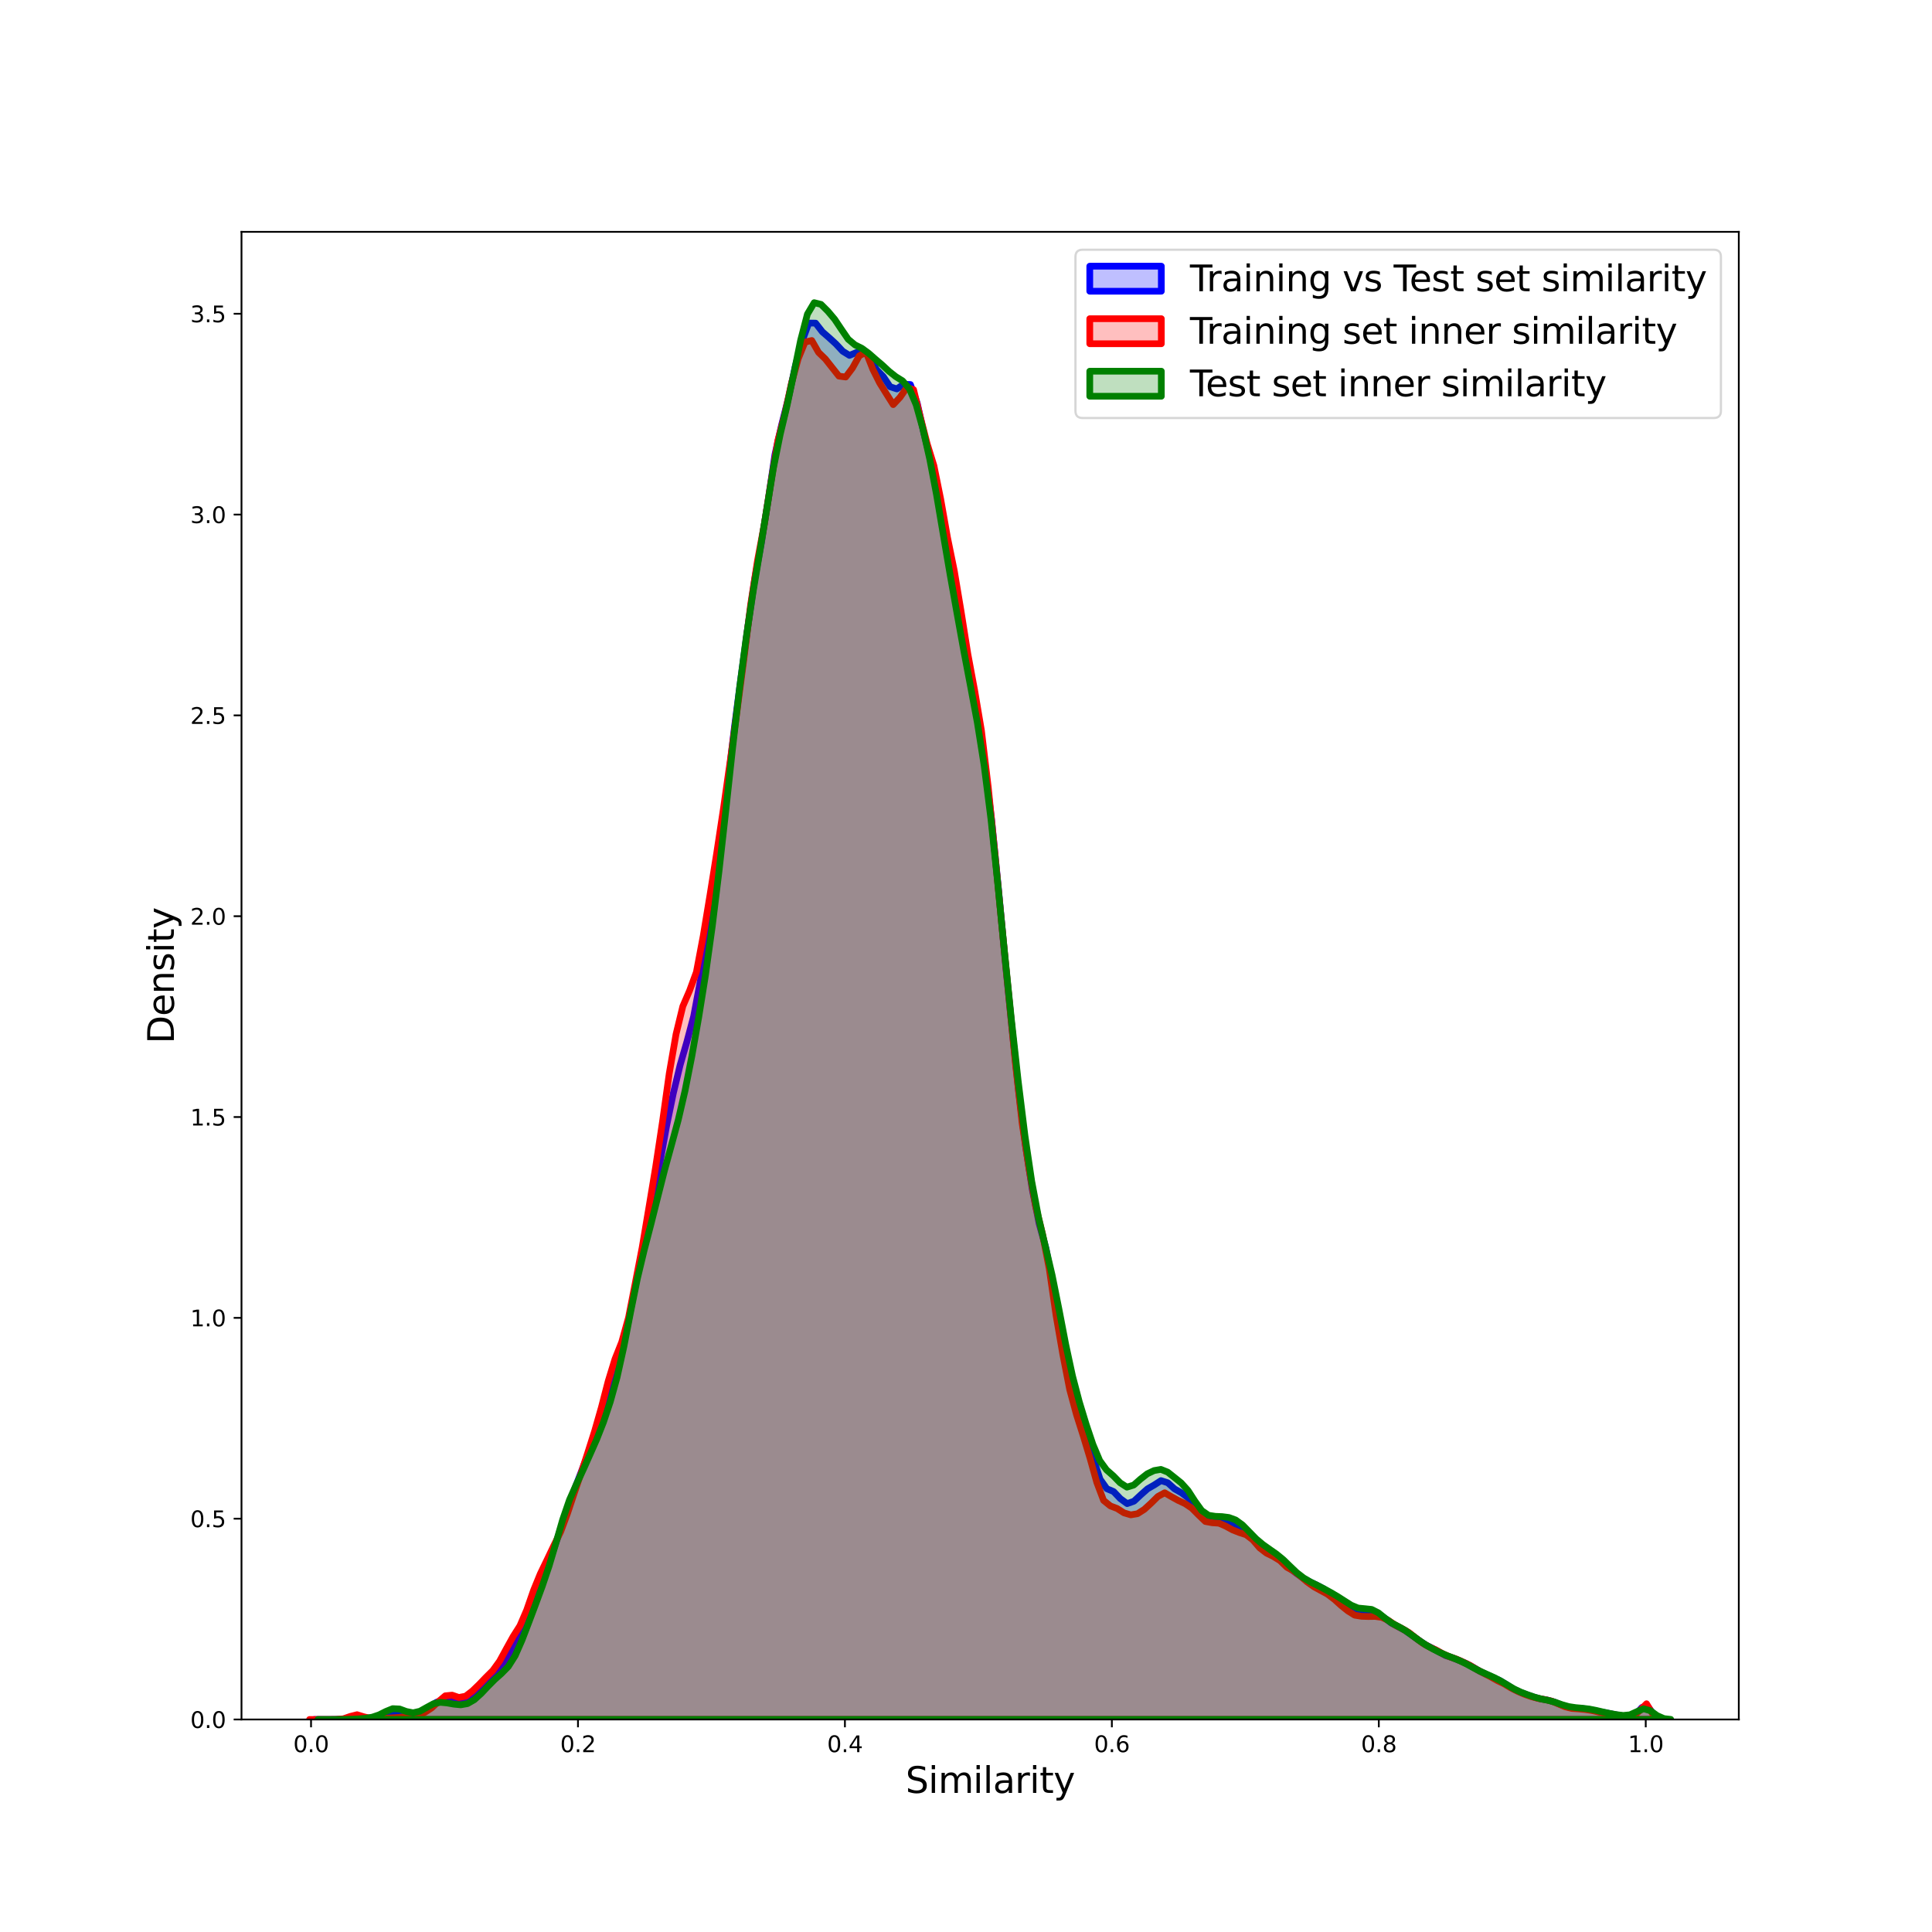 <?xml version="1.0" encoding="utf-8" standalone="no"?>
<!DOCTYPE svg PUBLIC "-//W3C//DTD SVG 1.1//EN"
  "http://www.w3.org/Graphics/SVG/1.1/DTD/svg11.dtd">
<svg xmlns:xlink="http://www.w3.org/1999/xlink" width="864pt" height="864pt" viewBox="0 0 864 864" xmlns="http://www.w3.org/2000/svg" version="1.1">
 <defs>
  <style type="text/css">*{stroke-linejoin: round; stroke-linecap: butt}</style>
 </defs>
 <g id="figure_1">
  <g id="patch_1">
   <path d="M 0 864 
L 864 864 
L 864 0 
L 0 0 
z
" style="fill: #ffffff"/>
  </g>
  <g id="axes_1">
   <g id="patch_2">
    <path d="M 108 768.96 
L 777.6 768.96 
L 777.6 103.68 
L 108 103.68 
z
" style="fill: #ffffff"/>
   </g>
   <g id="PolyCollection_1">
    <defs>
     <path id="me69e74f03d" d="M 140.589 -95.04 
L 140.589 -95.04 
L 143.618 -95.04 
L 146.647 -95.04 
L 149.676 -95.04 
L 152.705 -95.04 
L 155.734 -95.04 
L 158.763 -95.04 
L 161.792 -95.04 
L 164.821 -95.04 
L 167.85 -95.04 
L 170.879 -95.04 
L 173.908 -95.04 
L 176.937 -95.04 
L 179.966 -95.04 
L 182.995 -95.04 
L 186.024 -95.04 
L 189.053 -95.04 
L 192.082 -95.04 
L 195.111 -95.04 
L 198.14 -95.04 
L 201.169 -95.04 
L 204.198 -95.04 
L 207.226 -95.04 
L 210.255 -95.04 
L 213.284 -95.04 
L 216.313 -95.04 
L 219.342 -95.04 
L 222.371 -95.04 
L 225.4 -95.04 
L 228.429 -95.04 
L 231.458 -95.04 
L 234.487 -95.04 
L 237.516 -95.04 
L 240.545 -95.04 
L 243.574 -95.04 
L 246.603 -95.04 
L 249.632 -95.04 
L 252.661 -95.04 
L 255.69 -95.04 
L 258.719 -95.04 
L 261.748 -95.04 
L 264.777 -95.04 
L 267.806 -95.04 
L 270.835 -95.04 
L 273.864 -95.04 
L 276.893 -95.04 
L 279.922 -95.04 
L 282.951 -95.04 
L 285.98 -95.04 
L 289.009 -95.04 
L 292.038 -95.04 
L 295.067 -95.04 
L 298.096 -95.04 
L 301.125 -95.04 
L 304.154 -95.04 
L 307.183 -95.04 
L 310.212 -95.04 
L 313.241 -95.04 
L 316.27 -95.04 
L 319.299 -95.04 
L 322.328 -95.04 
L 325.357 -95.04 
L 328.386 -95.04 
L 331.415 -95.04 
L 334.444 -95.04 
L 337.473 -95.04 
L 340.502 -95.04 
L 343.531 -95.04 
L 346.56 -95.04 
L 349.589 -95.04 
L 352.618 -95.04 
L 355.647 -95.04 
L 358.676 -95.04 
L 361.705 -95.04 
L 364.734 -95.04 
L 367.763 -95.04 
L 370.792 -95.04 
L 373.821 -95.04 
L 376.85 -95.04 
L 379.879 -95.04 
L 382.908 -95.04 
L 385.937 -95.04 
L 388.966 -95.04 
L 391.995 -95.04 
L 395.024 -95.04 
L 398.053 -95.04 
L 401.082 -95.04 
L 404.111 -95.04 
L 407.14 -95.04 
L 410.169 -95.04 
L 413.198 -95.04 
L 416.227 -95.04 
L 419.256 -95.04 
L 422.285 -95.04 
L 425.314 -95.04 
L 428.343 -95.04 
L 431.372 -95.04 
L 434.401 -95.04 
L 437.43 -95.04 
L 440.459 -95.04 
L 443.488 -95.04 
L 446.517 -95.04 
L 449.546 -95.04 
L 452.575 -95.04 
L 455.604 -95.04 
L 458.633 -95.04 
L 461.662 -95.04 
L 464.691 -95.04 
L 467.72 -95.04 
L 470.749 -95.04 
L 473.778 -95.04 
L 476.807 -95.04 
L 479.836 -95.04 
L 482.865 -95.04 
L 485.894 -95.04 
L 488.923 -95.04 
L 491.952 -95.04 
L 494.981 -95.04 
L 498.01 -95.04 
L 501.039 -95.04 
L 504.068 -95.04 
L 507.097 -95.04 
L 510.126 -95.04 
L 513.155 -95.04 
L 516.184 -95.04 
L 519.213 -95.04 
L 522.242 -95.04 
L 525.271 -95.04 
L 528.3 -95.04 
L 531.329 -95.04 
L 534.357 -95.04 
L 537.386 -95.04 
L 540.415 -95.04 
L 543.444 -95.04 
L 546.473 -95.04 
L 549.502 -95.04 
L 552.531 -95.04 
L 555.56 -95.04 
L 558.589 -95.04 
L 561.618 -95.04 
L 564.647 -95.04 
L 567.676 -95.04 
L 570.705 -95.04 
L 573.734 -95.04 
L 576.763 -95.04 
L 579.792 -95.04 
L 582.821 -95.04 
L 585.85 -95.04 
L 588.879 -95.04 
L 591.908 -95.04 
L 594.937 -95.04 
L 597.966 -95.04 
L 600.995 -95.04 
L 604.024 -95.04 
L 607.053 -95.04 
L 610.082 -95.04 
L 613.111 -95.04 
L 616.14 -95.04 
L 619.169 -95.04 
L 622.198 -95.04 
L 625.227 -95.04 
L 628.256 -95.04 
L 631.285 -95.04 
L 634.314 -95.04 
L 637.343 -95.04 
L 640.372 -95.04 
L 643.401 -95.04 
L 646.43 -95.04 
L 649.459 -95.04 
L 652.488 -95.04 
L 655.517 -95.04 
L 658.546 -95.04 
L 661.575 -95.04 
L 664.604 -95.04 
L 667.633 -95.04 
L 670.662 -95.04 
L 673.691 -95.04 
L 676.72 -95.04 
L 679.749 -95.04 
L 682.778 -95.04 
L 685.807 -95.04 
L 688.836 -95.04 
L 691.865 -95.04 
L 694.894 -95.04 
L 697.923 -95.04 
L 700.952 -95.04 
L 703.981 -95.04 
L 707.01 -95.04 
L 710.039 -95.04 
L 713.068 -95.04 
L 716.097 -95.04 
L 719.126 -95.04 
L 722.155 -95.04 
L 725.184 -95.04 
L 728.213 -95.04 
L 731.242 -95.04 
L 734.271 -95.04 
L 737.3 -95.04 
L 740.329 -95.04 
L 743.358 -95.04 
L 743.358 -95.106 
L 743.358 -95.106 
L 740.329 -96.29 
L 737.3 -100.327 
L 734.271 -100.395 
L 731.242 -97.133 
L 728.213 -96.414 
L 725.184 -96.715 
L 722.155 -97.262 
L 719.126 -97.842 
L 716.097 -98.391 
L 713.068 -99.026 
L 710.039 -99.623 
L 707.01 -99.997 
L 703.981 -100.166 
L 700.952 -100.677 
L 697.923 -101.67 
L 694.894 -102.92 
L 691.865 -103.754 
L 688.836 -104.254 
L 685.807 -105.097 
L 682.778 -106.137 
L 679.749 -107.264 
L 676.72 -108.725 
L 673.691 -110.697 
L 670.662 -112.487 
L 667.633 -113.847 
L 664.604 -115.235 
L 661.575 -116.71 
L 658.546 -118.545 
L 655.517 -120.156 
L 652.488 -121.47 
L 649.459 -122.66 
L 646.43 -123.641 
L 643.401 -125.329 
L 640.372 -126.979 
L 637.343 -128.533 
L 634.314 -130.6 
L 631.285 -132.781 
L 628.256 -134.903 
L 625.227 -136.517 
L 622.198 -138.16 
L 619.169 -140.442 
L 616.14 -142.275 
L 613.111 -142.833 
L 610.082 -142.412 
L 607.053 -142.525 
L 604.024 -144.339 
L 600.995 -146.653 
L 597.966 -148.956 
L 594.937 -151.274 
L 591.908 -153.506 
L 588.879 -155.134 
L 585.85 -156.544 
L 582.821 -158.215 
L 579.792 -160.366 
L 576.763 -162.691 
L 573.734 -165.762 
L 570.705 -168.563 
L 567.676 -170.247 
L 564.647 -172.022 
L 561.618 -174.634 
L 558.589 -177.672 
L 555.56 -180.064 
L 552.531 -182.137 
L 549.502 -183.217 
L 546.473 -183.717 
L 543.444 -184.551 
L 540.415 -184.363 
L 537.386 -186.016 
L 534.357 -190.106 
L 531.329 -194.184 
L 528.3 -196.441 
L 525.271 -198.155 
L 522.242 -200.896 
L 519.213 -201.868 
L 516.184 -199.912 
L 513.155 -198.162 
L 510.126 -195.465 
L 507.097 -192.638 
L 504.068 -191.575 
L 501.039 -193.774 
L 498.01 -196.968 
L 494.981 -198.239 
L 491.952 -202.501 
L 488.923 -211.892 
L 485.894 -221.628 
L 482.865 -231.319 
L 479.836 -241.666 
L 476.807 -255.25 
L 473.778 -272.031 
L 470.749 -290.503 
L 467.72 -305.848 
L 464.691 -316.871 
L 461.662 -331.972 
L 458.633 -351.435 
L 455.604 -375.456 
L 452.575 -403.968 
L 449.546 -434.084 
L 446.517 -466.4 
L 443.488 -496.997 
L 440.459 -522.199 
L 437.43 -543.165 
L 434.401 -559.937 
L 431.372 -575.835 
L 428.343 -593.442 
L 425.314 -609.819 
L 422.285 -627.5 
L 419.256 -645.165 
L 416.227 -658.302 
L 413.198 -670.088 
L 410.169 -683.756 
L 407.14 -692.037 
L 404.111 -692.194 
L 401.082 -690.075 
L 398.053 -691.05 
L 395.024 -695.596 
L 391.995 -698.715 
L 388.966 -704.099 
L 385.937 -707.506 
L 382.908 -706.332 
L 379.879 -705.068 
L 376.85 -706.948 
L 373.821 -710.199 
L 370.792 -712.964 
L 367.763 -715.6 
L 364.734 -719.496 
L 361.705 -719.532 
L 358.676 -711.332 
L 355.647 -700.142 
L 352.618 -686.081 
L 349.589 -674.154 
L 346.56 -660.729 
L 343.531 -640.317 
L 340.502 -621.311 
L 337.473 -604.756 
L 334.444 -583.73 
L 331.415 -561.307 
L 328.386 -538.229 
L 325.357 -512.385 
L 322.328 -488.043 
L 319.299 -464.976 
L 316.27 -444.262 
L 313.241 -425.619 
L 310.212 -409.534 
L 307.183 -398.151 
L 304.154 -387.694 
L 301.125 -375.164 
L 298.096 -360.468 
L 295.067 -343.613 
L 292.038 -327.526 
L 289.009 -312.53 
L 285.98 -298.023 
L 282.951 -282.961 
L 279.922 -267.687 
L 276.893 -255.612 
L 273.864 -246.54 
L 270.835 -236.54 
L 267.806 -225.775 
L 264.777 -217.803 
L 261.748 -210.497 
L 258.719 -202.62 
L 255.69 -194.829 
L 252.661 -186.38 
L 249.632 -176.943 
L 246.603 -168.234 
L 243.574 -160.679 
L 240.545 -152.986 
L 237.516 -145.249 
L 234.487 -137.213 
L 231.458 -130.013 
L 228.429 -124.742 
L 225.4 -120.688 
L 222.371 -116.948 
L 219.342 -113.713 
L 216.313 -110.373 
L 213.284 -107.016 
L 210.255 -104.517 
L 207.226 -103.08 
L 204.198 -103.295 
L 201.169 -103.982 
L 198.14 -103.825 
L 195.111 -102.699 
L 192.082 -100.58 
L 189.053 -98.41 
L 186.024 -97.195 
L 182.995 -97.007 
L 179.966 -97.761 
L 176.937 -98.497 
L 173.908 -97.681 
L 170.879 -96.431 
L 167.85 -95.815 
L 164.821 -95.657 
L 161.792 -95.977 
L 158.763 -96.117 
L 155.734 -95.578 
L 152.705 -95.155 
L 149.676 -95.056 
L 146.647 -95.042 
L 143.618 -95.04 
L 140.589 -95.04 
z
" style="stroke: #0000ff; stroke-width: 3"/>
    </defs>
    <g clip-path="url(#pa660d0223f)">
     <use xlink:href="#me69e74f03d" x="0" y="864" style="fill: #0000ff; fill-opacity: 0.25; stroke: #0000ff; stroke-width: 3"/>
    </g>
   </g>
   <g id="PolyCollection_2">
    <defs>
     <path id="m9c22a1e0ad" d="M 138.436 -95.04 
L 138.436 -95.04 
L 141.471 -95.04 
L 144.506 -95.04 
L 147.541 -95.04 
L 150.576 -95.04 
L 153.611 -95.04 
L 156.646 -95.04 
L 159.681 -95.04 
L 162.716 -95.04 
L 165.751 -95.04 
L 168.786 -95.04 
L 171.821 -95.04 
L 174.856 -95.04 
L 177.891 -95.04 
L 180.927 -95.04 
L 183.962 -95.04 
L 186.997 -95.04 
L 190.032 -95.04 
L 193.067 -95.04 
L 196.102 -95.04 
L 199.137 -95.04 
L 202.172 -95.04 
L 205.207 -95.04 
L 208.242 -95.04 
L 211.277 -95.04 
L 214.312 -95.04 
L 217.347 -95.04 
L 220.382 -95.04 
L 223.417 -95.04 
L 226.452 -95.04 
L 229.487 -95.04 
L 232.522 -95.04 
L 235.557 -95.04 
L 238.592 -95.04 
L 241.627 -95.04 
L 244.662 -95.04 
L 247.697 -95.04 
L 250.732 -95.04 
L 253.767 -95.04 
L 256.802 -95.04 
L 259.837 -95.04 
L 262.872 -95.04 
L 265.907 -95.04 
L 268.942 -95.04 
L 271.977 -95.04 
L 275.012 -95.04 
L 278.047 -95.04 
L 281.082 -95.04 
L 284.117 -95.04 
L 287.152 -95.04 
L 290.187 -95.04 
L 293.222 -95.04 
L 296.257 -95.04 
L 299.292 -95.04 
L 302.327 -95.04 
L 305.362 -95.04 
L 308.397 -95.04 
L 311.432 -95.04 
L 314.467 -95.04 
L 317.502 -95.04 
L 320.537 -95.04 
L 323.572 -95.04 
L 326.607 -95.04 
L 329.642 -95.04 
L 332.677 -95.04 
L 335.712 -95.04 
L 338.747 -95.04 
L 341.782 -95.04 
L 344.817 -95.04 
L 347.852 -95.04 
L 350.887 -95.04 
L 353.922 -95.04 
L 356.957 -95.04 
L 359.992 -95.04 
L 363.027 -95.04 
L 366.062 -95.04 
L 369.097 -95.04 
L 372.132 -95.04 
L 375.167 -95.04 
L 378.202 -95.04 
L 381.237 -95.04 
L 384.272 -95.04 
L 387.307 -95.04 
L 390.342 -95.04 
L 393.377 -95.04 
L 396.412 -95.04 
L 399.447 -95.04 
L 402.482 -95.04 
L 405.517 -95.04 
L 408.552 -95.04 
L 411.587 -95.04 
L 414.622 -95.04 
L 417.657 -95.04 
L 420.692 -95.04 
L 423.727 -95.04 
L 426.762 -95.04 
L 429.797 -95.04 
L 432.832 -95.04 
L 435.867 -95.04 
L 438.902 -95.04 
L 441.937 -95.04 
L 444.972 -95.04 
L 448.007 -95.04 
L 451.042 -95.04 
L 454.077 -95.04 
L 457.112 -95.04 
L 460.147 -95.04 
L 463.182 -95.04 
L 466.217 -95.04 
L 469.252 -95.04 
L 472.287 -95.04 
L 475.322 -95.04 
L 478.357 -95.04 
L 481.392 -95.04 
L 484.427 -95.04 
L 487.462 -95.04 
L 490.497 -95.04 
L 493.533 -95.04 
L 496.568 -95.04 
L 499.603 -95.04 
L 502.638 -95.04 
L 505.673 -95.04 
L 508.708 -95.04 
L 511.743 -95.04 
L 514.778 -95.04 
L 517.813 -95.04 
L 520.848 -95.04 
L 523.883 -95.04 
L 526.918 -95.04 
L 529.953 -95.04 
L 532.988 -95.04 
L 536.023 -95.04 
L 539.058 -95.04 
L 542.093 -95.04 
L 545.128 -95.04 
L 548.163 -95.04 
L 551.198 -95.04 
L 554.233 -95.04 
L 557.268 -95.04 
L 560.303 -95.04 
L 563.338 -95.04 
L 566.373 -95.04 
L 569.408 -95.04 
L 572.443 -95.04 
L 575.478 -95.04 
L 578.513 -95.04 
L 581.548 -95.04 
L 584.583 -95.04 
L 587.618 -95.04 
L 590.653 -95.04 
L 593.688 -95.04 
L 596.723 -95.04 
L 599.758 -95.04 
L 602.793 -95.04 
L 605.828 -95.04 
L 608.863 -95.04 
L 611.898 -95.04 
L 614.933 -95.04 
L 617.968 -95.04 
L 621.003 -95.04 
L 624.038 -95.04 
L 627.073 -95.04 
L 630.108 -95.04 
L 633.143 -95.04 
L 636.178 -95.04 
L 639.213 -95.04 
L 642.248 -95.04 
L 645.283 -95.04 
L 648.318 -95.04 
L 651.353 -95.04 
L 654.388 -95.04 
L 657.423 -95.04 
L 660.458 -95.04 
L 663.493 -95.04 
L 666.528 -95.04 
L 669.563 -95.04 
L 672.598 -95.04 
L 675.633 -95.04 
L 678.668 -95.04 
L 681.703 -95.04 
L 684.738 -95.04 
L 687.773 -95.04 
L 690.808 -95.04 
L 693.843 -95.04 
L 696.878 -95.04 
L 699.913 -95.04 
L 702.948 -95.04 
L 705.983 -95.04 
L 709.018 -95.04 
L 712.053 -95.04 
L 715.088 -95.04 
L 718.123 -95.04 
L 721.158 -95.04 
L 724.193 -95.04 
L 727.228 -95.04 
L 730.263 -95.04 
L 733.298 -95.04 
L 736.333 -95.04 
L 739.368 -95.04 
L 742.403 -95.04 
L 742.403 -95.117 
L 742.403 -95.117 
L 739.368 -97.028 
L 736.333 -102.07 
L 733.298 -99.025 
L 730.263 -96.429 
L 727.228 -96.418 
L 724.193 -96.816 
L 721.158 -97.357 
L 718.123 -97.829 
L 715.088 -98.327 
L 712.053 -99.026 
L 709.018 -99.481 
L 705.983 -99.772 
L 702.948 -99.973 
L 699.913 -100.726 
L 696.878 -102.011 
L 693.843 -103.275 
L 690.808 -103.956 
L 687.773 -104.464 
L 684.738 -105.264 
L 681.703 -106.34 
L 678.668 -107.649 
L 675.633 -109.187 
L 672.598 -110.993 
L 669.563 -112.453 
L 666.528 -114.168 
L 663.493 -115.735 
L 660.458 -117.365 
L 657.423 -119.241 
L 654.388 -120.681 
L 651.353 -122.041 
L 648.318 -123.066 
L 645.283 -124.4 
L 642.248 -126.105 
L 639.213 -127.463 
L 636.178 -129.194 
L 633.143 -131.493 
L 630.108 -133.9 
L 627.073 -135.673 
L 624.038 -137.211 
L 621.003 -139.277 
L 617.968 -140.695 
L 614.933 -141.124 
L 611.898 -141.08 
L 608.863 -141.182 
L 605.828 -141.685 
L 602.793 -143.58 
L 599.758 -146.018 
L 596.723 -148.764 
L 593.688 -151.063 
L 590.653 -152.719 
L 587.618 -154.375 
L 584.583 -156.54 
L 581.548 -159.157 
L 578.513 -161.459 
L 575.478 -163.123 
L 572.443 -166.085 
L 569.408 -167.948 
L 566.373 -169.448 
L 563.338 -171.782 
L 560.303 -175.332 
L 557.268 -177.655 
L 554.233 -178.633 
L 551.198 -179.837 
L 548.163 -181.493 
L 545.128 -182.813 
L 542.093 -183.013 
L 539.058 -183.574 
L 536.023 -186.483 
L 532.988 -189.544 
L 529.953 -191.577 
L 526.918 -192.992 
L 523.883 -194.665 
L 520.848 -196.423 
L 517.813 -194.763 
L 514.778 -191.773 
L 511.743 -188.994 
L 508.708 -187.062 
L 505.673 -186.551 
L 502.638 -187.45 
L 499.603 -189.388 
L 496.568 -190.546 
L 493.533 -192.99 
L 490.497 -201.034 
L 487.462 -211.884 
L 484.427 -221.881 
L 481.392 -231.422 
L 478.357 -242.631 
L 475.322 -258.173 
L 472.287 -275.666 
L 469.252 -296.452 
L 466.217 -312.128 
L 463.182 -324.489 
L 460.147 -341.579 
L 457.112 -361.644 
L 454.077 -388.724 
L 451.042 -419.595 
L 448.007 -450.295 
L 444.972 -481.929 
L 441.937 -512.058 
L 438.902 -537.292 
L 435.867 -555.237 
L 432.832 -571.513 
L 429.797 -590.61 
L 426.762 -608.762 
L 423.727 -623.615 
L 420.692 -640.734 
L 417.657 -655.721 
L 414.622 -665.569 
L 411.587 -677.446 
L 408.552 -689.744 
L 405.517 -690.678 
L 402.482 -686.297 
L 399.447 -683.059 
L 396.412 -687.861 
L 393.377 -692.761 
L 390.342 -698.815 
L 387.307 -706.494 
L 384.272 -704.884 
L 381.237 -699.433 
L 378.202 -695.396 
L 375.167 -695.802 
L 372.132 -699.63 
L 369.097 -703.467 
L 366.062 -706.406 
L 363.027 -711.726 
L 359.992 -711.009 
L 356.957 -703.548 
L 353.922 -692.478 
L 350.887 -678.442 
L 347.852 -666.949 
L 344.817 -648.662 
L 341.782 -629.379 
L 338.747 -613.19 
L 335.712 -593.684 
L 332.677 -569.342 
L 329.642 -546.334 
L 326.607 -523.982 
L 323.572 -502.682 
L 320.537 -482.669 
L 317.502 -463.696 
L 314.467 -445.343 
L 311.432 -429.286 
L 308.397 -421.016 
L 305.362 -413.98 
L 302.327 -401.495 
L 299.292 -383.937 
L 296.257 -362.24 
L 293.222 -342.216 
L 290.187 -323.939 
L 287.152 -305.952 
L 284.117 -290.302 
L 281.082 -274.773 
L 278.047 -263.852 
L 275.012 -256.198 
L 271.977 -246.299 
L 268.942 -234.573 
L 265.907 -223.966 
L 262.872 -214.412 
L 259.837 -205.127 
L 256.802 -196.25 
L 253.767 -187.159 
L 250.732 -178.995 
L 247.697 -172.858 
L 244.662 -166.48 
L 241.627 -160.202 
L 238.592 -152.764 
L 235.557 -144.028 
L 232.522 -136.953 
L 229.487 -132.17 
L 226.452 -126.689 
L 223.417 -121.118 
L 220.382 -116.923 
L 217.347 -113.915 
L 214.312 -110.748 
L 211.277 -107.814 
L 208.242 -105.469 
L 205.207 -104.884 
L 202.172 -105.93 
L 199.137 -105.626 
L 196.102 -103.061 
L 193.067 -100.237 
L 190.032 -98.24 
L 186.997 -97.086 
L 183.962 -96.5 
L 180.927 -96.204 
L 177.891 -95.944 
L 174.856 -95.746 
L 171.821 -95.5 
L 168.786 -95.428 
L 165.751 -95.512 
L 162.716 -96.243 
L 159.681 -97.179 
L 156.646 -96.415 
L 153.611 -95.359 
L 150.576 -95.085 
L 147.541 -95.046 
L 144.506 -95.041 
L 141.471 -95.04 
L 138.436 -95.04 
z
" style="stroke: #ff0000; stroke-width: 3"/>
    </defs>
    <g clip-path="url(#pa660d0223f)">
     <use xlink:href="#m9c22a1e0ad" x="0" y="864" style="fill: #ff0000; fill-opacity: 0.25; stroke: #ff0000; stroke-width: 3"/>
    </g>
   </g>
   <g id="PolyCollection_3">
    <defs>
     <path id="md667f0edeb" d="M 142.192 -95.04 
L 142.192 -95.04 
L 145.232 -95.04 
L 148.272 -95.04 
L 151.312 -95.04 
L 154.352 -95.04 
L 157.392 -95.04 
L 160.432 -95.04 
L 163.472 -95.04 
L 166.512 -95.04 
L 169.552 -95.04 
L 172.592 -95.04 
L 175.632 -95.04 
L 178.672 -95.04 
L 181.712 -95.04 
L 184.752 -95.04 
L 187.793 -95.04 
L 190.833 -95.04 
L 193.873 -95.04 
L 196.913 -95.04 
L 199.953 -95.04 
L 202.993 -95.04 
L 206.033 -95.04 
L 209.073 -95.04 
L 212.113 -95.04 
L 215.153 -95.04 
L 218.193 -95.04 
L 221.233 -95.04 
L 224.273 -95.04 
L 227.313 -95.04 
L 230.353 -95.04 
L 233.393 -95.04 
L 236.433 -95.04 
L 239.474 -95.04 
L 242.514 -95.04 
L 245.554 -95.04 
L 248.594 -95.04 
L 251.634 -95.04 
L 254.674 -95.04 
L 257.714 -95.04 
L 260.754 -95.04 
L 263.794 -95.04 
L 266.834 -95.04 
L 269.874 -95.04 
L 272.914 -95.04 
L 275.954 -95.04 
L 278.994 -95.04 
L 282.034 -95.04 
L 285.074 -95.04 
L 288.115 -95.04 
L 291.155 -95.04 
L 294.195 -95.04 
L 297.235 -95.04 
L 300.275 -95.04 
L 303.315 -95.04 
L 306.355 -95.04 
L 309.395 -95.04 
L 312.435 -95.04 
L 315.475 -95.04 
L 318.515 -95.04 
L 321.555 -95.04 
L 324.595 -95.04 
L 327.635 -95.04 
L 330.675 -95.04 
L 333.715 -95.04 
L 336.755 -95.04 
L 339.796 -95.04 
L 342.836 -95.04 
L 345.876 -95.04 
L 348.916 -95.04 
L 351.956 -95.04 
L 354.996 -95.04 
L 358.036 -95.04 
L 361.076 -95.04 
L 364.116 -95.04 
L 367.156 -95.04 
L 370.196 -95.04 
L 373.236 -95.04 
L 376.276 -95.04 
L 379.316 -95.04 
L 382.356 -95.04 
L 385.396 -95.04 
L 388.437 -95.04 
L 391.477 -95.04 
L 394.517 -95.04 
L 397.557 -95.04 
L 400.597 -95.04 
L 403.637 -95.04 
L 406.677 -95.04 
L 409.717 -95.04 
L 412.757 -95.04 
L 415.797 -95.04 
L 418.837 -95.04 
L 421.877 -95.04 
L 424.917 -95.04 
L 427.957 -95.04 
L 430.997 -95.04 
L 434.037 -95.04 
L 437.077 -95.04 
L 440.118 -95.04 
L 443.158 -95.04 
L 446.198 -95.04 
L 449.238 -95.04 
L 452.278 -95.04 
L 455.318 -95.04 
L 458.358 -95.04 
L 461.398 -95.04 
L 464.438 -95.04 
L 467.478 -95.04 
L 470.518 -95.04 
L 473.558 -95.04 
L 476.598 -95.04 
L 479.638 -95.04 
L 482.678 -95.04 
L 485.718 -95.04 
L 488.759 -95.04 
L 491.799 -95.04 
L 494.839 -95.04 
L 497.879 -95.04 
L 500.919 -95.04 
L 503.959 -95.04 
L 506.999 -95.04 
L 510.039 -95.04 
L 513.079 -95.04 
L 516.119 -95.04 
L 519.159 -95.04 
L 522.199 -95.04 
L 525.239 -95.04 
L 528.279 -95.04 
L 531.319 -95.04 
L 534.359 -95.04 
L 537.399 -95.04 
L 540.44 -95.04 
L 543.48 -95.04 
L 546.52 -95.04 
L 549.56 -95.04 
L 552.6 -95.04 
L 555.64 -95.04 
L 558.68 -95.04 
L 561.72 -95.04 
L 564.76 -95.04 
L 567.8 -95.04 
L 570.84 -95.04 
L 573.88 -95.04 
L 576.92 -95.04 
L 579.96 -95.04 
L 583 -95.04 
L 586.04 -95.04 
L 589.08 -95.04 
L 592.121 -95.04 
L 595.161 -95.04 
L 598.201 -95.04 
L 601.241 -95.04 
L 604.281 -95.04 
L 607.321 -95.04 
L 610.361 -95.04 
L 613.401 -95.04 
L 616.441 -95.04 
L 619.481 -95.04 
L 622.521 -95.04 
L 625.561 -95.04 
L 628.601 -95.04 
L 631.641 -95.04 
L 634.681 -95.04 
L 637.721 -95.04 
L 640.762 -95.04 
L 643.802 -95.04 
L 646.842 -95.04 
L 649.882 -95.04 
L 652.922 -95.04 
L 655.962 -95.04 
L 659.002 -95.04 
L 662.042 -95.04 
L 665.082 -95.04 
L 668.122 -95.04 
L 671.162 -95.04 
L 674.202 -95.04 
L 677.242 -95.04 
L 680.282 -95.04 
L 683.322 -95.04 
L 686.362 -95.04 
L 689.402 -95.04 
L 692.443 -95.04 
L 695.483 -95.04 
L 698.523 -95.04 
L 701.563 -95.04 
L 704.603 -95.04 
L 707.643 -95.04 
L 710.683 -95.04 
L 713.723 -95.04 
L 716.763 -95.04 
L 719.803 -95.04 
L 722.843 -95.04 
L 725.883 -95.04 
L 728.923 -95.04 
L 731.963 -95.04 
L 735.003 -95.04 
L 738.043 -95.04 
L 741.084 -95.04 
L 744.124 -95.04 
L 747.164 -95.04 
L 747.164 -95.088 
L 747.164 -95.088 
L 744.124 -95.441 
L 741.084 -96.774 
L 738.043 -98.968 
L 735.003 -99.832 
L 731.963 -98.517 
L 728.923 -97.132 
L 725.883 -96.842 
L 722.843 -97.201 
L 719.803 -97.765 
L 716.763 -98.422 
L 713.723 -99.126 
L 710.683 -99.718 
L 707.643 -100.079 
L 704.603 -100.346 
L 701.563 -100.81 
L 698.523 -101.669 
L 695.483 -102.744 
L 692.443 -103.573 
L 689.402 -104.182 
L 686.362 -104.998 
L 683.322 -106.042 
L 680.282 -107.197 
L 677.242 -108.621 
L 674.202 -110.407 
L 671.162 -112.25 
L 668.122 -113.824 
L 665.082 -115.185 
L 662.042 -116.549 
L 659.002 -118.109 
L 655.962 -119.781 
L 652.922 -121.283 
L 649.882 -122.544 
L 646.842 -123.712 
L 643.802 -125.052 
L 640.762 -126.592 
L 637.721 -128.323 
L 634.681 -130.338 
L 631.641 -132.573 
L 628.601 -134.752 
L 625.561 -136.511 
L 622.521 -138.099 
L 619.481 -140.264 
L 616.441 -142.729 
L 613.401 -144.267 
L 610.361 -144.591 
L 607.321 -144.88 
L 604.281 -146.146 
L 601.241 -148.076 
L 598.201 -150.025 
L 595.161 -151.812 
L 592.121 -153.48 
L 589.08 -155.034 
L 586.04 -156.55 
L 583 -158.324 
L 579.96 -160.669 
L 576.92 -163.572 
L 573.88 -166.523 
L 570.84 -169.008 
L 567.8 -171.136 
L 564.76 -173.29 
L 561.72 -175.84 
L 558.68 -178.959 
L 555.64 -182.053 
L 552.6 -184.263 
L 549.56 -185.374 
L 546.52 -185.768 
L 543.48 -185.896 
L 540.44 -186.368 
L 537.399 -188.479 
L 534.359 -192.694 
L 531.319 -197.414 
L 528.279 -200.798 
L 525.239 -203.244 
L 522.199 -205.663 
L 519.159 -206.878 
L 516.119 -206.358 
L 513.079 -204.915 
L 510.039 -202.536 
L 506.999 -199.866 
L 503.959 -198.939 
L 500.919 -200.896 
L 497.879 -204.001 
L 494.839 -206.67 
L 491.799 -210.83 
L 488.759 -218.035 
L 485.718 -227.087 
L 482.678 -237.062 
L 479.638 -248.64 
L 476.598 -262.767 
L 473.558 -278.593 
L 470.518 -293.736 
L 467.478 -306.711 
L 464.438 -319.556 
L 461.398 -335.655 
L 458.358 -356.166 
L 455.318 -380.73 
L 452.278 -408.288 
L 449.238 -438.076 
L 446.198 -468.951 
L 443.158 -497.711 
L 440.118 -521.667 
L 437.077 -540.823 
L 434.037 -557.06 
L 430.997 -573.04 
L 427.957 -589.843 
L 424.917 -606.912 
L 421.877 -624.72 
L 418.837 -642.677 
L 415.797 -658.638 
L 412.757 -672.089 
L 409.717 -682.972 
L 406.677 -690.176 
L 403.637 -693.673 
L 400.597 -695.568 
L 397.557 -697.962 
L 394.517 -700.79 
L 391.477 -703.379 
L 388.437 -706.045 
L 385.396 -708.261 
L 382.356 -709.759 
L 379.316 -712.293 
L 376.276 -716.725 
L 373.236 -721.26 
L 370.196 -724.862 
L 367.156 -727.886 
L 364.116 -728.64 
L 361.076 -723.512 
L 358.036 -711.813 
L 354.996 -696.904 
L 351.956 -682.566 
L 348.916 -669.759 
L 345.876 -654.697 
L 342.836 -635.939 
L 339.796 -617.28 
L 336.755 -599.149 
L 333.715 -578.887 
L 330.675 -555.814 
L 327.635 -529.661 
L 324.595 -501.614 
L 321.555 -474.48 
L 318.515 -449.639 
L 315.475 -427.815 
L 312.435 -408.865 
L 309.395 -391.674 
L 306.355 -376.243 
L 303.315 -363.151 
L 300.275 -351.902 
L 297.235 -340.842 
L 294.195 -328.881 
L 291.155 -316.745 
L 288.115 -305.056 
L 285.074 -292.347 
L 282.034 -277.387 
L 278.994 -261.745 
L 275.954 -248.048 
L 272.914 -237.099 
L 269.874 -228.001 
L 266.834 -220.293 
L 263.794 -213.415 
L 260.754 -206.608 
L 257.714 -200.11 
L 254.674 -193.263 
L 251.634 -184.429 
L 248.594 -173.895 
L 245.554 -163.666 
L 242.514 -154.662 
L 239.474 -146.4 
L 236.433 -138.329 
L 233.393 -130.407 
L 230.353 -123.518 
L 227.313 -118.712 
L 224.273 -115.619 
L 221.233 -112.903 
L 218.193 -109.842 
L 215.153 -106.624 
L 212.113 -103.876 
L 209.073 -102.134 
L 206.033 -101.59 
L 202.993 -101.888 
L 199.953 -102.426 
L 196.913 -102.709 
L 193.873 -102.084 
L 190.833 -100.439 
L 187.793 -98.736 
L 184.752 -98.029 
L 181.712 -98.624 
L 178.672 -99.743 
L 175.632 -99.887 
L 172.592 -98.651 
L 169.552 -97.117 
L 166.512 -96.095 
L 163.472 -95.567 
L 160.432 -95.305 
L 157.392 -95.161 
L 154.352 -95.083 
L 151.312 -95.052 
L 148.272 -95.043 
L 145.232 -95.04 
L 142.192 -95.04 
z
" style="stroke: #008000; stroke-width: 3"/>
    </defs>
    <g clip-path="url(#pa660d0223f)">
     <use xlink:href="#md667f0edeb" x="0" y="864" style="fill: #008000; fill-opacity: 0.25; stroke: #008000; stroke-width: 3"/>
    </g>
   </g>
   <g id="matplotlib.axis_1">
    <g id="xtick_1">
     <g id="line2d_1">
      <defs>
       <path id="m99c6e7e799" d="M 0 0 
L 0 3.5 
" style="stroke: #000000; stroke-width: 0.8"/>
      </defs>
      <g>
       <use xlink:href="#m99c6e7e799" x="139.099" y="768.96" style="stroke: #000000; stroke-width: 0.8"/>
      </g>
     </g>
     <g id="text_1">
      <!-- 0.0 -->
      <g transform="translate(131.148 783.558)scale(0.1 -0.1)">
       <defs>
        <path id="DejaVuSans-30" d="M 2034 4250 
Q 1547 4250 1301 3770 
Q 1056 3291 1056 2328 
Q 1056 1369 1301 889 
Q 1547 409 2034 409 
Q 2525 409 2770 889 
Q 3016 1369 3016 2328 
Q 3016 3291 2770 3770 
Q 2525 4250 2034 4250 
z
M 2034 4750 
Q 2819 4750 3233 4129 
Q 3647 3509 3647 2328 
Q 3647 1150 3233 529 
Q 2819 -91 2034 -91 
Q 1250 -91 836 529 
Q 422 1150 422 2328 
Q 422 3509 836 4129 
Q 1250 4750 2034 4750 
z
" transform="scale(0.016)"/>
        <path id="DejaVuSans-2e" d="M 684 794 
L 1344 794 
L 1344 0 
L 684 0 
L 684 794 
z
" transform="scale(0.016)"/>
       </defs>
       <use xlink:href="#DejaVuSans-30"/>
       <use xlink:href="#DejaVuSans-2e" x="63.623"/>
       <use xlink:href="#DejaVuSans-30" x="95.41"/>
      </g>
     </g>
    </g>
    <g id="xtick_2">
     <g id="line2d_2">
      <g>
       <use xlink:href="#m99c6e7e799" x="258.476" y="768.96" style="stroke: #000000; stroke-width: 0.8"/>
      </g>
     </g>
     <g id="text_2">
      <!-- 0.2 -->
      <g transform="translate(250.524 783.558)scale(0.1 -0.1)">
       <defs>
        <path id="DejaVuSans-32" d="M 1228 531 
L 3431 531 
L 3431 0 
L 469 0 
L 469 531 
Q 828 903 1448 1529 
Q 2069 2156 2228 2338 
Q 2531 2678 2651 2914 
Q 2772 3150 2772 3378 
Q 2772 3750 2511 3984 
Q 2250 4219 1831 4219 
Q 1534 4219 1204 4116 
Q 875 4013 500 3803 
L 500 4441 
Q 881 4594 1212 4672 
Q 1544 4750 1819 4750 
Q 2544 4750 2975 4387 
Q 3406 4025 3406 3419 
Q 3406 3131 3298 2873 
Q 3191 2616 2906 2266 
Q 2828 2175 2409 1742 
Q 1991 1309 1228 531 
z
" transform="scale(0.016)"/>
       </defs>
       <use xlink:href="#DejaVuSans-30"/>
       <use xlink:href="#DejaVuSans-2e" x="63.623"/>
       <use xlink:href="#DejaVuSans-32" x="95.41"/>
      </g>
     </g>
    </g>
    <g id="xtick_3">
     <g id="line2d_3">
      <g>
       <use xlink:href="#m99c6e7e799" x="377.853" y="768.96" style="stroke: #000000; stroke-width: 0.8"/>
      </g>
     </g>
     <g id="text_3">
      <!-- 0.4 -->
      <g transform="translate(369.901 783.558)scale(0.1 -0.1)">
       <defs>
        <path id="DejaVuSans-34" d="M 2419 4116 
L 825 1625 
L 2419 1625 
L 2419 4116 
z
M 2253 4666 
L 3047 4666 
L 3047 1625 
L 3713 1625 
L 3713 1100 
L 3047 1100 
L 3047 0 
L 2419 0 
L 2419 1100 
L 313 1100 
L 313 1709 
L 2253 4666 
z
" transform="scale(0.016)"/>
       </defs>
       <use xlink:href="#DejaVuSans-30"/>
       <use xlink:href="#DejaVuSans-2e" x="63.623"/>
       <use xlink:href="#DejaVuSans-34" x="95.41"/>
      </g>
     </g>
    </g>
    <g id="xtick_4">
     <g id="line2d_4">
      <g>
       <use xlink:href="#m99c6e7e799" x="497.229" y="768.96" style="stroke: #000000; stroke-width: 0.8"/>
      </g>
     </g>
     <g id="text_4">
      <!-- 0.6 -->
      <g transform="translate(489.278 783.558)scale(0.1 -0.1)">
       <defs>
        <path id="DejaVuSans-36" d="M 2113 2584 
Q 1688 2584 1439 2293 
Q 1191 2003 1191 1497 
Q 1191 994 1439 701 
Q 1688 409 2113 409 
Q 2538 409 2786 701 
Q 3034 994 3034 1497 
Q 3034 2003 2786 2293 
Q 2538 2584 2113 2584 
z
M 3366 4563 
L 3366 3988 
Q 3128 4100 2886 4159 
Q 2644 4219 2406 4219 
Q 1781 4219 1451 3797 
Q 1122 3375 1075 2522 
Q 1259 2794 1537 2939 
Q 1816 3084 2150 3084 
Q 2853 3084 3261 2657 
Q 3669 2231 3669 1497 
Q 3669 778 3244 343 
Q 2819 -91 2113 -91 
Q 1303 -91 875 529 
Q 447 1150 447 2328 
Q 447 3434 972 4092 
Q 1497 4750 2381 4750 
Q 2619 4750 2861 4703 
Q 3103 4656 3366 4563 
z
" transform="scale(0.016)"/>
       </defs>
       <use xlink:href="#DejaVuSans-30"/>
       <use xlink:href="#DejaVuSans-2e" x="63.623"/>
       <use xlink:href="#DejaVuSans-36" x="95.41"/>
      </g>
     </g>
    </g>
    <g id="xtick_5">
     <g id="line2d_5">
      <g>
       <use xlink:href="#m99c6e7e799" x="616.606" y="768.96" style="stroke: #000000; stroke-width: 0.8"/>
      </g>
     </g>
     <g id="text_5">
      <!-- 0.8 -->
      <g transform="translate(608.654 783.558)scale(0.1 -0.1)">
       <defs>
        <path id="DejaVuSans-38" d="M 2034 2216 
Q 1584 2216 1326 1975 
Q 1069 1734 1069 1313 
Q 1069 891 1326 650 
Q 1584 409 2034 409 
Q 2484 409 2743 651 
Q 3003 894 3003 1313 
Q 3003 1734 2745 1975 
Q 2488 2216 2034 2216 
z
M 1403 2484 
Q 997 2584 770 2862 
Q 544 3141 544 3541 
Q 544 4100 942 4425 
Q 1341 4750 2034 4750 
Q 2731 4750 3128 4425 
Q 3525 4100 3525 3541 
Q 3525 3141 3298 2862 
Q 3072 2584 2669 2484 
Q 3125 2378 3379 2068 
Q 3634 1759 3634 1313 
Q 3634 634 3220 271 
Q 2806 -91 2034 -91 
Q 1263 -91 848 271 
Q 434 634 434 1313 
Q 434 1759 690 2068 
Q 947 2378 1403 2484 
z
M 1172 3481 
Q 1172 3119 1398 2916 
Q 1625 2713 2034 2713 
Q 2441 2713 2670 2916 
Q 2900 3119 2900 3481 
Q 2900 3844 2670 4047 
Q 2441 4250 2034 4250 
Q 1625 4250 1398 4047 
Q 1172 3844 1172 3481 
z
" transform="scale(0.016)"/>
       </defs>
       <use xlink:href="#DejaVuSans-30"/>
       <use xlink:href="#DejaVuSans-2e" x="63.623"/>
       <use xlink:href="#DejaVuSans-38" x="95.41"/>
      </g>
     </g>
    </g>
    <g id="xtick_6">
     <g id="line2d_6">
      <g>
       <use xlink:href="#m99c6e7e799" x="735.983" y="768.96" style="stroke: #000000; stroke-width: 0.8"/>
      </g>
     </g>
     <g id="text_6">
      <!-- 1.0 -->
      <g transform="translate(728.031 783.558)scale(0.1 -0.1)">
       <defs>
        <path id="DejaVuSans-31" d="M 794 531 
L 1825 531 
L 1825 4091 
L 703 3866 
L 703 4441 
L 1819 4666 
L 2450 4666 
L 2450 531 
L 3481 531 
L 3481 0 
L 794 0 
L 794 531 
z
" transform="scale(0.016)"/>
       </defs>
       <use xlink:href="#DejaVuSans-31"/>
       <use xlink:href="#DejaVuSans-2e" x="63.623"/>
       <use xlink:href="#DejaVuSans-30" x="95.41"/>
      </g>
     </g>
    </g>
    <g id="text_7">
     <!-- Similarity -->
     <g transform="translate(404.976 801.796)scale(0.16 -0.16)">
      <defs>
       <path id="DejaVuSans-53" d="M 3425 4513 
L 3425 3897 
Q 3066 4069 2747 4153 
Q 2428 4238 2131 4238 
Q 1616 4238 1336 4038 
Q 1056 3838 1056 3469 
Q 1056 3159 1242 3001 
Q 1428 2844 1947 2747 
L 2328 2669 
Q 3034 2534 3370 2195 
Q 3706 1856 3706 1288 
Q 3706 609 3251 259 
Q 2797 -91 1919 -91 
Q 1588 -91 1214 -16 
Q 841 59 441 206 
L 441 856 
Q 825 641 1194 531 
Q 1563 422 1919 422 
Q 2459 422 2753 634 
Q 3047 847 3047 1241 
Q 3047 1584 2836 1778 
Q 2625 1972 2144 2069 
L 1759 2144 
Q 1053 2284 737 2584 
Q 422 2884 422 3419 
Q 422 4038 858 4394 
Q 1294 4750 2059 4750 
Q 2388 4750 2728 4690 
Q 3069 4631 3425 4513 
z
" transform="scale(0.016)"/>
       <path id="DejaVuSans-69" d="M 603 3500 
L 1178 3500 
L 1178 0 
L 603 0 
L 603 3500 
z
M 603 4863 
L 1178 4863 
L 1178 4134 
L 603 4134 
L 603 4863 
z
" transform="scale(0.016)"/>
       <path id="DejaVuSans-6d" d="M 3328 2828 
Q 3544 3216 3844 3400 
Q 4144 3584 4550 3584 
Q 5097 3584 5394 3201 
Q 5691 2819 5691 2113 
L 5691 0 
L 5113 0 
L 5113 2094 
Q 5113 2597 4934 2840 
Q 4756 3084 4391 3084 
Q 3944 3084 3684 2787 
Q 3425 2491 3425 1978 
L 3425 0 
L 2847 0 
L 2847 2094 
Q 2847 2600 2669 2842 
Q 2491 3084 2119 3084 
Q 1678 3084 1418 2786 
Q 1159 2488 1159 1978 
L 1159 0 
L 581 0 
L 581 3500 
L 1159 3500 
L 1159 2956 
Q 1356 3278 1631 3431 
Q 1906 3584 2284 3584 
Q 2666 3584 2933 3390 
Q 3200 3197 3328 2828 
z
" transform="scale(0.016)"/>
       <path id="DejaVuSans-6c" d="M 603 4863 
L 1178 4863 
L 1178 0 
L 603 0 
L 603 4863 
z
" transform="scale(0.016)"/>
       <path id="DejaVuSans-61" d="M 2194 1759 
Q 1497 1759 1228 1600 
Q 959 1441 959 1056 
Q 959 750 1161 570 
Q 1363 391 1709 391 
Q 2188 391 2477 730 
Q 2766 1069 2766 1631 
L 2766 1759 
L 2194 1759 
z
M 3341 1997 
L 3341 0 
L 2766 0 
L 2766 531 
Q 2569 213 2275 61 
Q 1981 -91 1556 -91 
Q 1019 -91 701 211 
Q 384 513 384 1019 
Q 384 1609 779 1909 
Q 1175 2209 1959 2209 
L 2766 2209 
L 2766 2266 
Q 2766 2663 2505 2880 
Q 2244 3097 1772 3097 
Q 1472 3097 1187 3025 
Q 903 2953 641 2809 
L 641 3341 
Q 956 3463 1253 3523 
Q 1550 3584 1831 3584 
Q 2591 3584 2966 3190 
Q 3341 2797 3341 1997 
z
" transform="scale(0.016)"/>
       <path id="DejaVuSans-72" d="M 2631 2963 
Q 2534 3019 2420 3045 
Q 2306 3072 2169 3072 
Q 1681 3072 1420 2755 
Q 1159 2438 1159 1844 
L 1159 0 
L 581 0 
L 581 3500 
L 1159 3500 
L 1159 2956 
Q 1341 3275 1631 3429 
Q 1922 3584 2338 3584 
Q 2397 3584 2469 3576 
Q 2541 3569 2628 3553 
L 2631 2963 
z
" transform="scale(0.016)"/>
       <path id="DejaVuSans-74" d="M 1172 4494 
L 1172 3500 
L 2356 3500 
L 2356 3053 
L 1172 3053 
L 1172 1153 
Q 1172 725 1289 603 
Q 1406 481 1766 481 
L 2356 481 
L 2356 0 
L 1766 0 
Q 1100 0 847 248 
Q 594 497 594 1153 
L 594 3053 
L 172 3053 
L 172 3500 
L 594 3500 
L 594 4494 
L 1172 4494 
z
" transform="scale(0.016)"/>
       <path id="DejaVuSans-79" d="M 2059 -325 
Q 1816 -950 1584 -1140 
Q 1353 -1331 966 -1331 
L 506 -1331 
L 506 -850 
L 844 -850 
Q 1081 -850 1212 -737 
Q 1344 -625 1503 -206 
L 1606 56 
L 191 3500 
L 800 3500 
L 1894 763 
L 2988 3500 
L 3597 3500 
L 2059 -325 
z
" transform="scale(0.016)"/>
      </defs>
      <use xlink:href="#DejaVuSans-53"/>
      <use xlink:href="#DejaVuSans-69" x="63.477"/>
      <use xlink:href="#DejaVuSans-6d" x="91.26"/>
      <use xlink:href="#DejaVuSans-69" x="188.672"/>
      <use xlink:href="#DejaVuSans-6c" x="216.455"/>
      <use xlink:href="#DejaVuSans-61" x="244.238"/>
      <use xlink:href="#DejaVuSans-72" x="305.518"/>
      <use xlink:href="#DejaVuSans-69" x="346.631"/>
      <use xlink:href="#DejaVuSans-74" x="374.414"/>
      <use xlink:href="#DejaVuSans-79" x="413.623"/>
     </g>
    </g>
   </g>
   <g id="matplotlib.axis_2">
    <g id="ytick_1">
     <g id="line2d_7">
      <defs>
       <path id="mc246a1c5bf" d="M 0 0 
L -3.5 0 
" style="stroke: #000000; stroke-width: 0.8"/>
      </defs>
      <g>
       <use xlink:href="#mc246a1c5bf" x="108" y="768.96" style="stroke: #000000; stroke-width: 0.8"/>
      </g>
     </g>
     <g id="text_8">
      <!-- 0.0 -->
      <g transform="translate(85.097 772.759)scale(0.1 -0.1)">
       <use xlink:href="#DejaVuSans-30"/>
       <use xlink:href="#DejaVuSans-2e" x="63.623"/>
       <use xlink:href="#DejaVuSans-30" x="95.41"/>
      </g>
     </g>
    </g>
    <g id="ytick_2">
     <g id="line2d_8">
      <g>
       <use xlink:href="#mc246a1c5bf" x="108" y="679.154" style="stroke: #000000; stroke-width: 0.8"/>
      </g>
     </g>
     <g id="text_9">
      <!-- 0.5 -->
      <g transform="translate(85.097 682.953)scale(0.1 -0.1)">
       <defs>
        <path id="DejaVuSans-35" d="M 691 4666 
L 3169 4666 
L 3169 4134 
L 1269 4134 
L 1269 2991 
Q 1406 3038 1543 3061 
Q 1681 3084 1819 3084 
Q 2600 3084 3056 2656 
Q 3513 2228 3513 1497 
Q 3513 744 3044 326 
Q 2575 -91 1722 -91 
Q 1428 -91 1123 -41 
Q 819 9 494 109 
L 494 744 
Q 775 591 1075 516 
Q 1375 441 1709 441 
Q 2250 441 2565 725 
Q 2881 1009 2881 1497 
Q 2881 1984 2565 2268 
Q 2250 2553 1709 2553 
Q 1456 2553 1204 2497 
Q 953 2441 691 2322 
L 691 4666 
z
" transform="scale(0.016)"/>
       </defs>
       <use xlink:href="#DejaVuSans-30"/>
       <use xlink:href="#DejaVuSans-2e" x="63.623"/>
       <use xlink:href="#DejaVuSans-35" x="95.41"/>
      </g>
     </g>
    </g>
    <g id="ytick_3">
     <g id="line2d_9">
      <g>
       <use xlink:href="#mc246a1c5bf" x="108" y="589.347" style="stroke: #000000; stroke-width: 0.8"/>
      </g>
     </g>
     <g id="text_10">
      <!-- 1.0 -->
      <g transform="translate(85.097 593.146)scale(0.1 -0.1)">
       <use xlink:href="#DejaVuSans-31"/>
       <use xlink:href="#DejaVuSans-2e" x="63.623"/>
       <use xlink:href="#DejaVuSans-30" x="95.41"/>
      </g>
     </g>
    </g>
    <g id="ytick_4">
     <g id="line2d_10">
      <g>
       <use xlink:href="#mc246a1c5bf" x="108" y="499.541" style="stroke: #000000; stroke-width: 0.8"/>
      </g>
     </g>
     <g id="text_11">
      <!-- 1.5 -->
      <g transform="translate(85.097 503.34)scale(0.1 -0.1)">
       <use xlink:href="#DejaVuSans-31"/>
       <use xlink:href="#DejaVuSans-2e" x="63.623"/>
       <use xlink:href="#DejaVuSans-35" x="95.41"/>
      </g>
     </g>
    </g>
    <g id="ytick_5">
     <g id="line2d_11">
      <g>
       <use xlink:href="#mc246a1c5bf" x="108" y="409.734" style="stroke: #000000; stroke-width: 0.8"/>
      </g>
     </g>
     <g id="text_12">
      <!-- 2.0 -->
      <g transform="translate(85.097 413.533)scale(0.1 -0.1)">
       <use xlink:href="#DejaVuSans-32"/>
       <use xlink:href="#DejaVuSans-2e" x="63.623"/>
       <use xlink:href="#DejaVuSans-30" x="95.41"/>
      </g>
     </g>
    </g>
    <g id="ytick_6">
     <g id="line2d_12">
      <g>
       <use xlink:href="#mc246a1c5bf" x="108" y="319.928" style="stroke: #000000; stroke-width: 0.8"/>
      </g>
     </g>
     <g id="text_13">
      <!-- 2.5 -->
      <g transform="translate(85.097 323.727)scale(0.1 -0.1)">
       <use xlink:href="#DejaVuSans-32"/>
       <use xlink:href="#DejaVuSans-2e" x="63.623"/>
       <use xlink:href="#DejaVuSans-35" x="95.41"/>
      </g>
     </g>
    </g>
    <g id="ytick_7">
     <g id="line2d_13">
      <g>
       <use xlink:href="#mc246a1c5bf" x="108" y="230.121" style="stroke: #000000; stroke-width: 0.8"/>
      </g>
     </g>
     <g id="text_14">
      <!-- 3.0 -->
      <g transform="translate(85.097 233.921)scale(0.1 -0.1)">
       <defs>
        <path id="DejaVuSans-33" d="M 2597 2516 
Q 3050 2419 3304 2112 
Q 3559 1806 3559 1356 
Q 3559 666 3084 287 
Q 2609 -91 1734 -91 
Q 1441 -91 1130 -33 
Q 819 25 488 141 
L 488 750 
Q 750 597 1062 519 
Q 1375 441 1716 441 
Q 2309 441 2620 675 
Q 2931 909 2931 1356 
Q 2931 1769 2642 2001 
Q 2353 2234 1838 2234 
L 1294 2234 
L 1294 2753 
L 1863 2753 
Q 2328 2753 2575 2939 
Q 2822 3125 2822 3475 
Q 2822 3834 2567 4026 
Q 2313 4219 1838 4219 
Q 1578 4219 1281 4162 
Q 984 4106 628 3988 
L 628 4550 
Q 988 4650 1302 4700 
Q 1616 4750 1894 4750 
Q 2613 4750 3031 4423 
Q 3450 4097 3450 3541 
Q 3450 3153 3228 2886 
Q 3006 2619 2597 2516 
z
" transform="scale(0.016)"/>
       </defs>
       <use xlink:href="#DejaVuSans-33"/>
       <use xlink:href="#DejaVuSans-2e" x="63.623"/>
       <use xlink:href="#DejaVuSans-30" x="95.41"/>
      </g>
     </g>
    </g>
    <g id="ytick_8">
     <g id="line2d_14">
      <g>
       <use xlink:href="#mc246a1c5bf" x="108" y="140.315" style="stroke: #000000; stroke-width: 0.8"/>
      </g>
     </g>
     <g id="text_15">
      <!-- 3.5 -->
      <g transform="translate(85.097 144.114)scale(0.1 -0.1)">
       <use xlink:href="#DejaVuSans-33"/>
       <use xlink:href="#DejaVuSans-2e" x="63.623"/>
       <use xlink:href="#DejaVuSans-35" x="95.41"/>
      </g>
     </g>
    </g>
    <g id="text_16">
     <!-- Density -->
     <g transform="translate(77.769 466.734)rotate(-90)scale(0.16 -0.16)">
      <defs>
       <path id="DejaVuSans-44" d="M 1259 4147 
L 1259 519 
L 2022 519 
Q 2988 519 3436 956 
Q 3884 1394 3884 2338 
Q 3884 3275 3436 3711 
Q 2988 4147 2022 4147 
L 1259 4147 
z
M 628 4666 
L 1925 4666 
Q 3281 4666 3915 4102 
Q 4550 3538 4550 2338 
Q 4550 1131 3912 565 
Q 3275 0 1925 0 
L 628 0 
L 628 4666 
z
" transform="scale(0.016)"/>
       <path id="DejaVuSans-65" d="M 3597 1894 
L 3597 1613 
L 953 1613 
Q 991 1019 1311 708 
Q 1631 397 2203 397 
Q 2534 397 2845 478 
Q 3156 559 3463 722 
L 3463 178 
Q 3153 47 2828 -22 
Q 2503 -91 2169 -91 
Q 1331 -91 842 396 
Q 353 884 353 1716 
Q 353 2575 817 3079 
Q 1281 3584 2069 3584 
Q 2775 3584 3186 3129 
Q 3597 2675 3597 1894 
z
M 3022 2063 
Q 3016 2534 2758 2815 
Q 2500 3097 2075 3097 
Q 1594 3097 1305 2825 
Q 1016 2553 972 2059 
L 3022 2063 
z
" transform="scale(0.016)"/>
       <path id="DejaVuSans-6e" d="M 3513 2113 
L 3513 0 
L 2938 0 
L 2938 2094 
Q 2938 2591 2744 2837 
Q 2550 3084 2163 3084 
Q 1697 3084 1428 2787 
Q 1159 2491 1159 1978 
L 1159 0 
L 581 0 
L 581 3500 
L 1159 3500 
L 1159 2956 
Q 1366 3272 1645 3428 
Q 1925 3584 2291 3584 
Q 2894 3584 3203 3211 
Q 3513 2838 3513 2113 
z
" transform="scale(0.016)"/>
       <path id="DejaVuSans-73" d="M 2834 3397 
L 2834 2853 
Q 2591 2978 2328 3040 
Q 2066 3103 1784 3103 
Q 1356 3103 1142 2972 
Q 928 2841 928 2578 
Q 928 2378 1081 2264 
Q 1234 2150 1697 2047 
L 1894 2003 
Q 2506 1872 2764 1633 
Q 3022 1394 3022 966 
Q 3022 478 2636 193 
Q 2250 -91 1575 -91 
Q 1294 -91 989 -36 
Q 684 19 347 128 
L 347 722 
Q 666 556 975 473 
Q 1284 391 1588 391 
Q 1994 391 2212 530 
Q 2431 669 2431 922 
Q 2431 1156 2273 1281 
Q 2116 1406 1581 1522 
L 1381 1569 
Q 847 1681 609 1914 
Q 372 2147 372 2553 
Q 372 3047 722 3315 
Q 1072 3584 1716 3584 
Q 2034 3584 2315 3537 
Q 2597 3491 2834 3397 
z
" transform="scale(0.016)"/>
      </defs>
      <use xlink:href="#DejaVuSans-44"/>
      <use xlink:href="#DejaVuSans-65" x="77.002"/>
      <use xlink:href="#DejaVuSans-6e" x="138.525"/>
      <use xlink:href="#DejaVuSans-73" x="201.904"/>
      <use xlink:href="#DejaVuSans-69" x="254.004"/>
      <use xlink:href="#DejaVuSans-74" x="281.787"/>
      <use xlink:href="#DejaVuSans-79" x="320.996"/>
     </g>
    </g>
   </g>
   <g id="patch_3">
    <path d="M 108 768.96 
L 108 103.68 
" style="fill: none; stroke: #000000; stroke-width: 0.8; stroke-linejoin: miter; stroke-linecap: square"/>
   </g>
   <g id="patch_4">
    <path d="M 777.6 768.96 
L 777.6 103.68 
" style="fill: none; stroke: #000000; stroke-width: 0.8; stroke-linejoin: miter; stroke-linecap: square"/>
   </g>
   <g id="patch_5">
    <path d="M 108 768.96 
L 777.6 768.96 
" style="fill: none; stroke: #000000; stroke-width: 0.8; stroke-linejoin: miter; stroke-linecap: square"/>
   </g>
   <g id="patch_6">
    <path d="M 108 103.68 
L 777.6 103.68 
" style="fill: none; stroke: #000000; stroke-width: 0.8; stroke-linejoin: miter; stroke-linecap: square"/>
   </g>
   <g id="legend_1">
    <g id="patch_7">
     <path d="M 484.15 186.935 
L 766.4 186.935 
Q 769.6 186.935 769.6 183.735 
L 769.6 114.88 
Q 769.6 111.68 766.4 111.68 
L 484.15 111.68 
Q 480.95 111.68 480.95 114.88 
L 480.95 183.735 
Q 480.95 186.935 484.15 186.935 
z
" style="fill: #ffffff; opacity: 0.8; stroke: #cccccc; stroke-linejoin: miter"/>
    </g>
    <g id="patch_8">
     <path d="M 487.35 130.238 
L 519.35 130.238 
L 519.35 119.037 
L 487.35 119.037 
z
" style="fill: #0000ff; fill-opacity: 0.25; stroke: #0000ff; stroke-width: 3; stroke-linejoin: miter"/>
    </g>
    <g id="text_17">
     <!-- Training vs Test set similarity -->
     <g transform="translate(532.15 130.238)scale(0.16 -0.16)">
      <defs>
       <path id="DejaVuSans-54" d="M -19 4666 
L 3928 4666 
L 3928 4134 
L 2272 4134 
L 2272 0 
L 1638 0 
L 1638 4134 
L -19 4134 
L -19 4666 
z
" transform="scale(0.016)"/>
       <path id="DejaVuSans-67" d="M 2906 1791 
Q 2906 2416 2648 2759 
Q 2391 3103 1925 3103 
Q 1463 3103 1205 2759 
Q 947 2416 947 1791 
Q 947 1169 1205 825 
Q 1463 481 1925 481 
Q 2391 481 2648 825 
Q 2906 1169 2906 1791 
z
M 3481 434 
Q 3481 -459 3084 -895 
Q 2688 -1331 1869 -1331 
Q 1566 -1331 1297 -1286 
Q 1028 -1241 775 -1147 
L 775 -588 
Q 1028 -725 1275 -790 
Q 1522 -856 1778 -856 
Q 2344 -856 2625 -561 
Q 2906 -266 2906 331 
L 2906 616 
Q 2728 306 2450 153 
Q 2172 0 1784 0 
Q 1141 0 747 490 
Q 353 981 353 1791 
Q 353 2603 747 3093 
Q 1141 3584 1784 3584 
Q 2172 3584 2450 3431 
Q 2728 3278 2906 2969 
L 2906 3500 
L 3481 3500 
L 3481 434 
z
" transform="scale(0.016)"/>
       <path id="DejaVuSans-20" transform="scale(0.016)"/>
       <path id="DejaVuSans-76" d="M 191 3500 
L 800 3500 
L 1894 563 
L 2988 3500 
L 3597 3500 
L 2284 0 
L 1503 0 
L 191 3500 
z
" transform="scale(0.016)"/>
      </defs>
      <use xlink:href="#DejaVuSans-54"/>
      <use xlink:href="#DejaVuSans-72" x="46.334"/>
      <use xlink:href="#DejaVuSans-61" x="87.447"/>
      <use xlink:href="#DejaVuSans-69" x="148.727"/>
      <use xlink:href="#DejaVuSans-6e" x="176.51"/>
      <use xlink:href="#DejaVuSans-69" x="239.889"/>
      <use xlink:href="#DejaVuSans-6e" x="267.672"/>
      <use xlink:href="#DejaVuSans-67" x="331.051"/>
      <use xlink:href="#DejaVuSans-20" x="394.527"/>
      <use xlink:href="#DejaVuSans-76" x="426.314"/>
      <use xlink:href="#DejaVuSans-73" x="485.494"/>
      <use xlink:href="#DejaVuSans-20" x="537.594"/>
      <use xlink:href="#DejaVuSans-54" x="569.381"/>
      <use xlink:href="#DejaVuSans-65" x="613.465"/>
      <use xlink:href="#DejaVuSans-73" x="674.988"/>
      <use xlink:href="#DejaVuSans-74" x="727.088"/>
      <use xlink:href="#DejaVuSans-20" x="766.297"/>
      <use xlink:href="#DejaVuSans-73" x="798.084"/>
      <use xlink:href="#DejaVuSans-65" x="850.184"/>
      <use xlink:href="#DejaVuSans-74" x="911.707"/>
      <use xlink:href="#DejaVuSans-20" x="950.916"/>
      <use xlink:href="#DejaVuSans-73" x="982.703"/>
      <use xlink:href="#DejaVuSans-69" x="1034.803"/>
      <use xlink:href="#DejaVuSans-6d" x="1062.586"/>
      <use xlink:href="#DejaVuSans-69" x="1159.998"/>
      <use xlink:href="#DejaVuSans-6c" x="1187.781"/>
      <use xlink:href="#DejaVuSans-61" x="1215.564"/>
      <use xlink:href="#DejaVuSans-72" x="1276.844"/>
      <use xlink:href="#DejaVuSans-69" x="1317.957"/>
      <use xlink:href="#DejaVuSans-74" x="1345.74"/>
      <use xlink:href="#DejaVuSans-79" x="1384.949"/>
     </g>
    </g>
    <g id="patch_9">
     <path d="M 487.35 153.722 
L 519.35 153.722 
L 519.35 142.523 
L 487.35 142.523 
z
" style="fill: #ff0000; fill-opacity: 0.25; stroke: #ff0000; stroke-width: 3; stroke-linejoin: miter"/>
    </g>
    <g id="text_18">
     <!-- Training set inner similarity -->
     <g transform="translate(532.15 153.722)scale(0.16 -0.16)">
      <use xlink:href="#DejaVuSans-54"/>
      <use xlink:href="#DejaVuSans-72" x="46.334"/>
      <use xlink:href="#DejaVuSans-61" x="87.447"/>
      <use xlink:href="#DejaVuSans-69" x="148.727"/>
      <use xlink:href="#DejaVuSans-6e" x="176.51"/>
      <use xlink:href="#DejaVuSans-69" x="239.889"/>
      <use xlink:href="#DejaVuSans-6e" x="267.672"/>
      <use xlink:href="#DejaVuSans-67" x="331.051"/>
      <use xlink:href="#DejaVuSans-20" x="394.527"/>
      <use xlink:href="#DejaVuSans-73" x="426.314"/>
      <use xlink:href="#DejaVuSans-65" x="478.414"/>
      <use xlink:href="#DejaVuSans-74" x="539.938"/>
      <use xlink:href="#DejaVuSans-20" x="579.146"/>
      <use xlink:href="#DejaVuSans-69" x="610.934"/>
      <use xlink:href="#DejaVuSans-6e" x="638.717"/>
      <use xlink:href="#DejaVuSans-6e" x="702.096"/>
      <use xlink:href="#DejaVuSans-65" x="765.475"/>
      <use xlink:href="#DejaVuSans-72" x="826.998"/>
      <use xlink:href="#DejaVuSans-20" x="868.111"/>
      <use xlink:href="#DejaVuSans-73" x="899.898"/>
      <use xlink:href="#DejaVuSans-69" x="951.998"/>
      <use xlink:href="#DejaVuSans-6d" x="979.781"/>
      <use xlink:href="#DejaVuSans-69" x="1077.193"/>
      <use xlink:href="#DejaVuSans-6c" x="1104.977"/>
      <use xlink:href="#DejaVuSans-61" x="1132.76"/>
      <use xlink:href="#DejaVuSans-72" x="1194.039"/>
      <use xlink:href="#DejaVuSans-69" x="1235.152"/>
      <use xlink:href="#DejaVuSans-74" x="1262.936"/>
      <use xlink:href="#DejaVuSans-79" x="1302.145"/>
     </g>
    </g>
    <g id="patch_10">
     <path d="M 487.35 177.208 
L 519.35 177.208 
L 519.35 166.007 
L 487.35 166.007 
z
" style="fill: #008000; fill-opacity: 0.25; stroke: #008000; stroke-width: 3; stroke-linejoin: miter"/>
    </g>
    <g id="text_19">
     <!-- Test set inner similarity -->
     <g transform="translate(532.15 177.208)scale(0.16 -0.16)">
      <use xlink:href="#DejaVuSans-54"/>
      <use xlink:href="#DejaVuSans-65" x="44.084"/>
      <use xlink:href="#DejaVuSans-73" x="105.607"/>
      <use xlink:href="#DejaVuSans-74" x="157.707"/>
      <use xlink:href="#DejaVuSans-20" x="196.916"/>
      <use xlink:href="#DejaVuSans-73" x="228.703"/>
      <use xlink:href="#DejaVuSans-65" x="280.803"/>
      <use xlink:href="#DejaVuSans-74" x="342.326"/>
      <use xlink:href="#DejaVuSans-20" x="381.535"/>
      <use xlink:href="#DejaVuSans-69" x="413.322"/>
      <use xlink:href="#DejaVuSans-6e" x="441.105"/>
      <use xlink:href="#DejaVuSans-6e" x="504.484"/>
      <use xlink:href="#DejaVuSans-65" x="567.863"/>
      <use xlink:href="#DejaVuSans-72" x="629.387"/>
      <use xlink:href="#DejaVuSans-20" x="670.5"/>
      <use xlink:href="#DejaVuSans-73" x="702.287"/>
      <use xlink:href="#DejaVuSans-69" x="754.387"/>
      <use xlink:href="#DejaVuSans-6d" x="782.17"/>
      <use xlink:href="#DejaVuSans-69" x="879.582"/>
      <use xlink:href="#DejaVuSans-6c" x="907.365"/>
      <use xlink:href="#DejaVuSans-61" x="935.148"/>
      <use xlink:href="#DejaVuSans-72" x="996.428"/>
      <use xlink:href="#DejaVuSans-69" x="1037.541"/>
      <use xlink:href="#DejaVuSans-74" x="1065.324"/>
      <use xlink:href="#DejaVuSans-79" x="1104.533"/>
     </g>
    </g>
   </g>
  </g>
 </g>
 <defs>
  <clipPath id="pa660d0223f">
   <rect x="108" y="103.68" width="669.6" height="665.28"/>
  </clipPath>
 </defs>
</svg>
